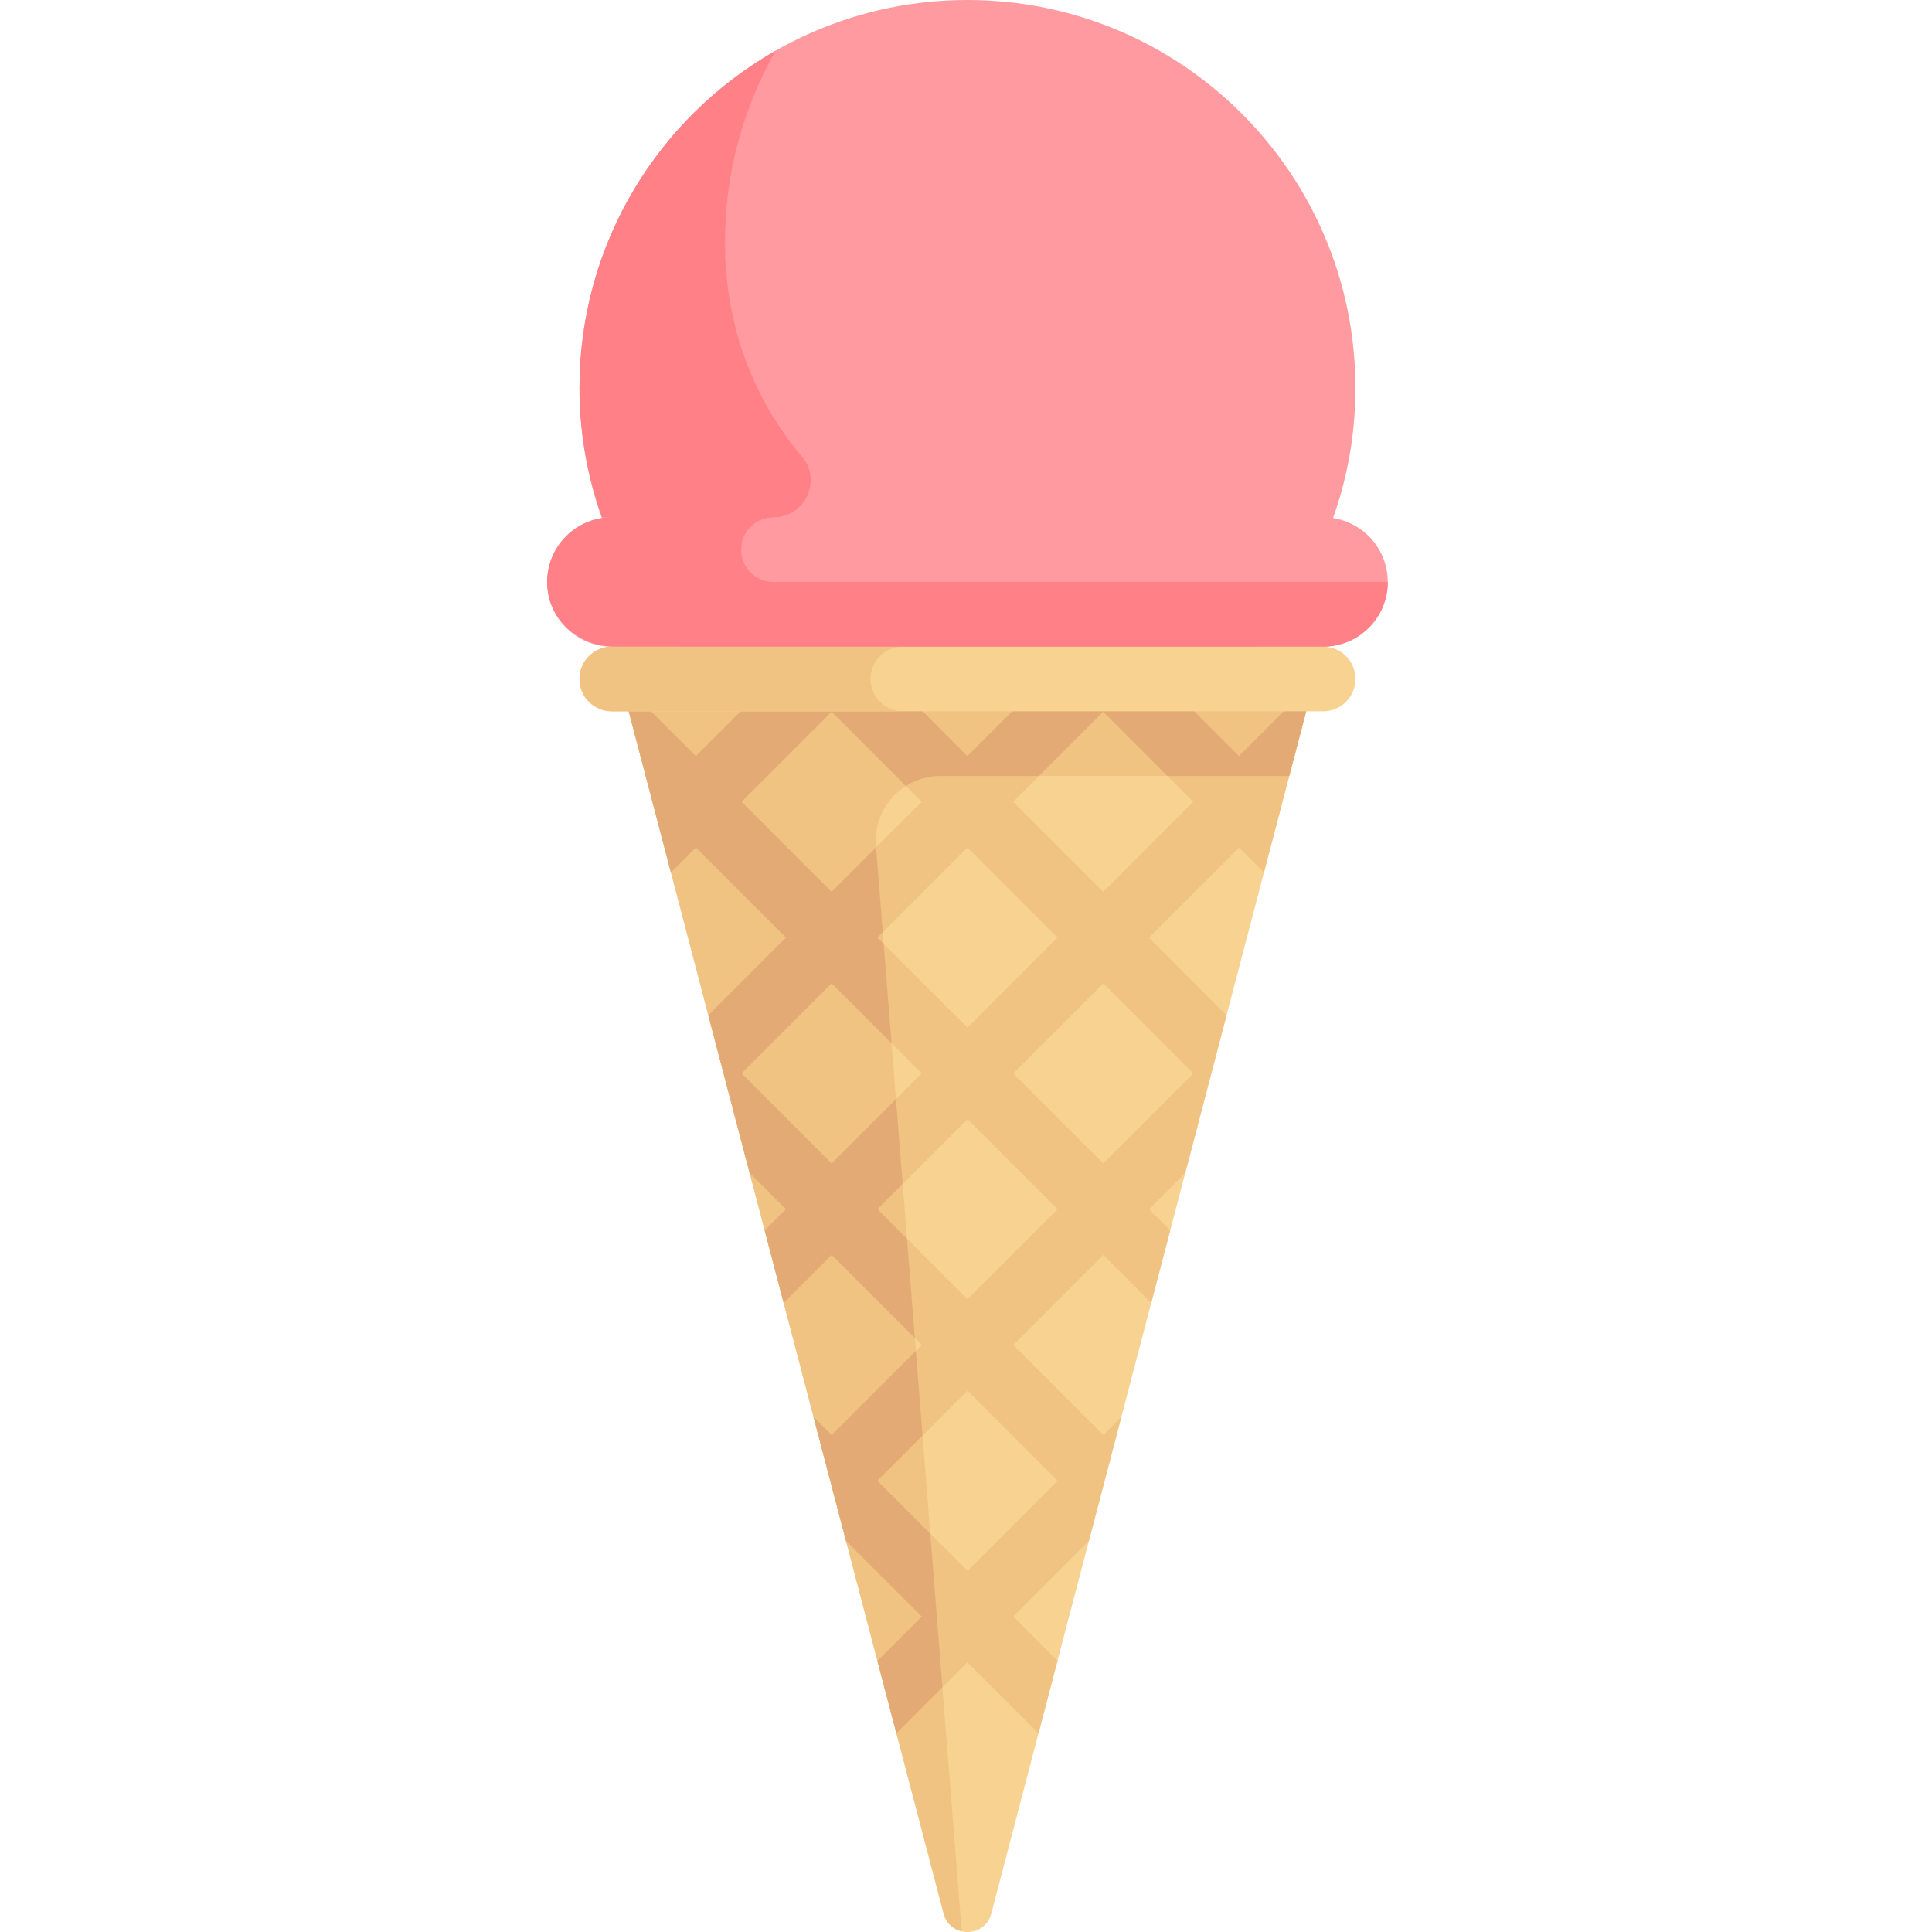 <svg height="512pt" viewBox="-145 0 512 512" width="512pt" xmlns="http://www.w3.org/2000/svg"><path d="m214.203 102.816c0 56.785-46.031 102.82-102.816 102.82-56.785 0-102.82-46.035-102.82-102.82s46.035-102.816 102.82-102.816c56.785 0 102.816 46.031 102.816 102.816zm0 0" fill="#ff9ba0"/><path d="m205.637 171.363h-188.5c-9.465 0-17.137-7.672-17.137-17.137 0-9.465 7.672-17.137 17.137-17.137h188.5c9.465 0 17.137 7.672 17.137 17.137 0 9.465-7.672 17.137-17.137 17.137zm0 0" fill="#ff9ba0"/><path d="m19.379 179.934 85.695 327.195c1.703 6.496 10.922 6.496 12.621 0l85.695-327.195zm0 0" fill="#f7d291"/><path d="m104.223 205.637h92.438l6.73-25.707h-184.012l85.695 327.199c.691 2.629 2.621 4.191 4.777 4.691l-22.711-287.699c-.785-9.965 7.086-18.484 17.082-18.484zm0 0" fill="#f0c382"/><path d="m92.559 459.348 18.824-18.824 18.828 18.828 5.027-19.203-11.738-11.742 20.07-20.066 8.598-32.832-4.797 4.797-23.871-23.871 23.871-23.871 12.715 12.715 5.027-19.203-5.629-5.629 9.625-9.621 10.941-41.777-20.566-20.57 23.871-23.871 6.605 6.605 13.285-50.727-19.891 19.891-20.445-20.445h-31.086l-20.441 20.445-20.445-20.445h-31.082l-20.441 20.445-19.895-19.891 13.289 50.727 6.605-6.605 23.867 23.871-20.566 20.562 10.941 41.785 9.621 9.621-5.625 5.629 5.027 19.203 12.715-12.715 23.871 23.871-23.871 23.871-4.797-4.797 8.598 32.832 20.07 20.066-11.738 11.738zm78.68-174.883-23.867 23.867-23.867-23.871 23.867-23.867zm-23.867-95.844 23.867 23.871-23.867 23.867-23.871-23.867zm-12.117 59.855-23.867 23.867-23.871-23.867 23.867-23.871zm-83.723-35.984 23.867-23.871 23.871 23.871-23.871 23.867zm0 71.969 23.867-23.871 23.871 23.871-23.871 23.871zm35.984 35.984 23.871-23.867 23.871 23.867-23.871 23.871zm0 71.977 23.871-23.875 23.871 23.875-23.871 23.871zm0 0" fill="#f0c382"/><path d="m19.523 180.484 13.289 50.727 6.605-6.605 23.867 23.871-20.566 20.562 10.941 41.785 9.621 9.621-5.625 5.629 5.027 19.203 12.715-12.715 22.043 22.043-2.078-26.309-7.848-7.852 6.699-6.703-1.773-22.457-17.043 17.043-23.871-23.867 23.871-23.871 15.871 15.871-2.074-26.309-1.68-1.68 1.434-1.434-1.773-22.461-11.777 11.781-23.871-23.871 23.871-23.867 19.664 19.664c2.637-1.672 5.785-2.648 9.16-2.648h26.129l17.016-17.016 17.016 17.016h32.273l6.59-25.156-19.895 19.895-20.441-20.445h-31.086l-20.445 20.445-20.441-20.445h-31.082l-20.445 20.445zm0 0" fill="#e3aa75"/><path d="m101.535 406.441-14.02-14.02 11.969-11.973-1.773-22.457-22.312 22.312-4.797-4.793 8.602 32.828 20.066 20.066-11.738 11.738 5.027 19.203 12.191-12.188zm0 0" fill="#e3aa75"/><path d="m205.637 188.5h-188.5c-4.734 0-8.57-3.836-8.57-8.566 0-4.734 3.836-8.57 8.57-8.57h188.5c4.73 0 8.566 3.836 8.566 8.57 0 4.73-3.836 8.566-8.566 8.566zm0 0" fill="#f7d291"/><path d="m85.68 179.934c0-4.734 3.836-8.57 8.57-8.57h-77.113c-4.734 0-8.57 3.836-8.57 8.57 0 4.73 3.836 8.566 8.57 8.566h77.113c-4.734 0-8.57-3.836-8.57-8.566zm0 0" fill="#f0c382"/><path d="m59.977 154.227c-4.73 0-8.566-3.836-8.566-8.566 0-4.734 3.836-8.57 8.566-8.57 8.309 0 12.961-9.727 7.574-16.055-13.617-15.996-20.426-36.059-20.426-56.773 0-18.488 4.891-35.84 13.43-50.832-31.055 17.691-51.984 51.09-51.984 89.387 0 12.035 2.176 23.539 5.977 34.273h2.59c-10.406 0-18.648 9.277-16.902 20.012 1.371 8.426 9.281 14.262 17.82 14.262h187.582c9.465 0 17.137-7.672 17.137-17.137zm0 0" fill="#ff8087"/></svg>